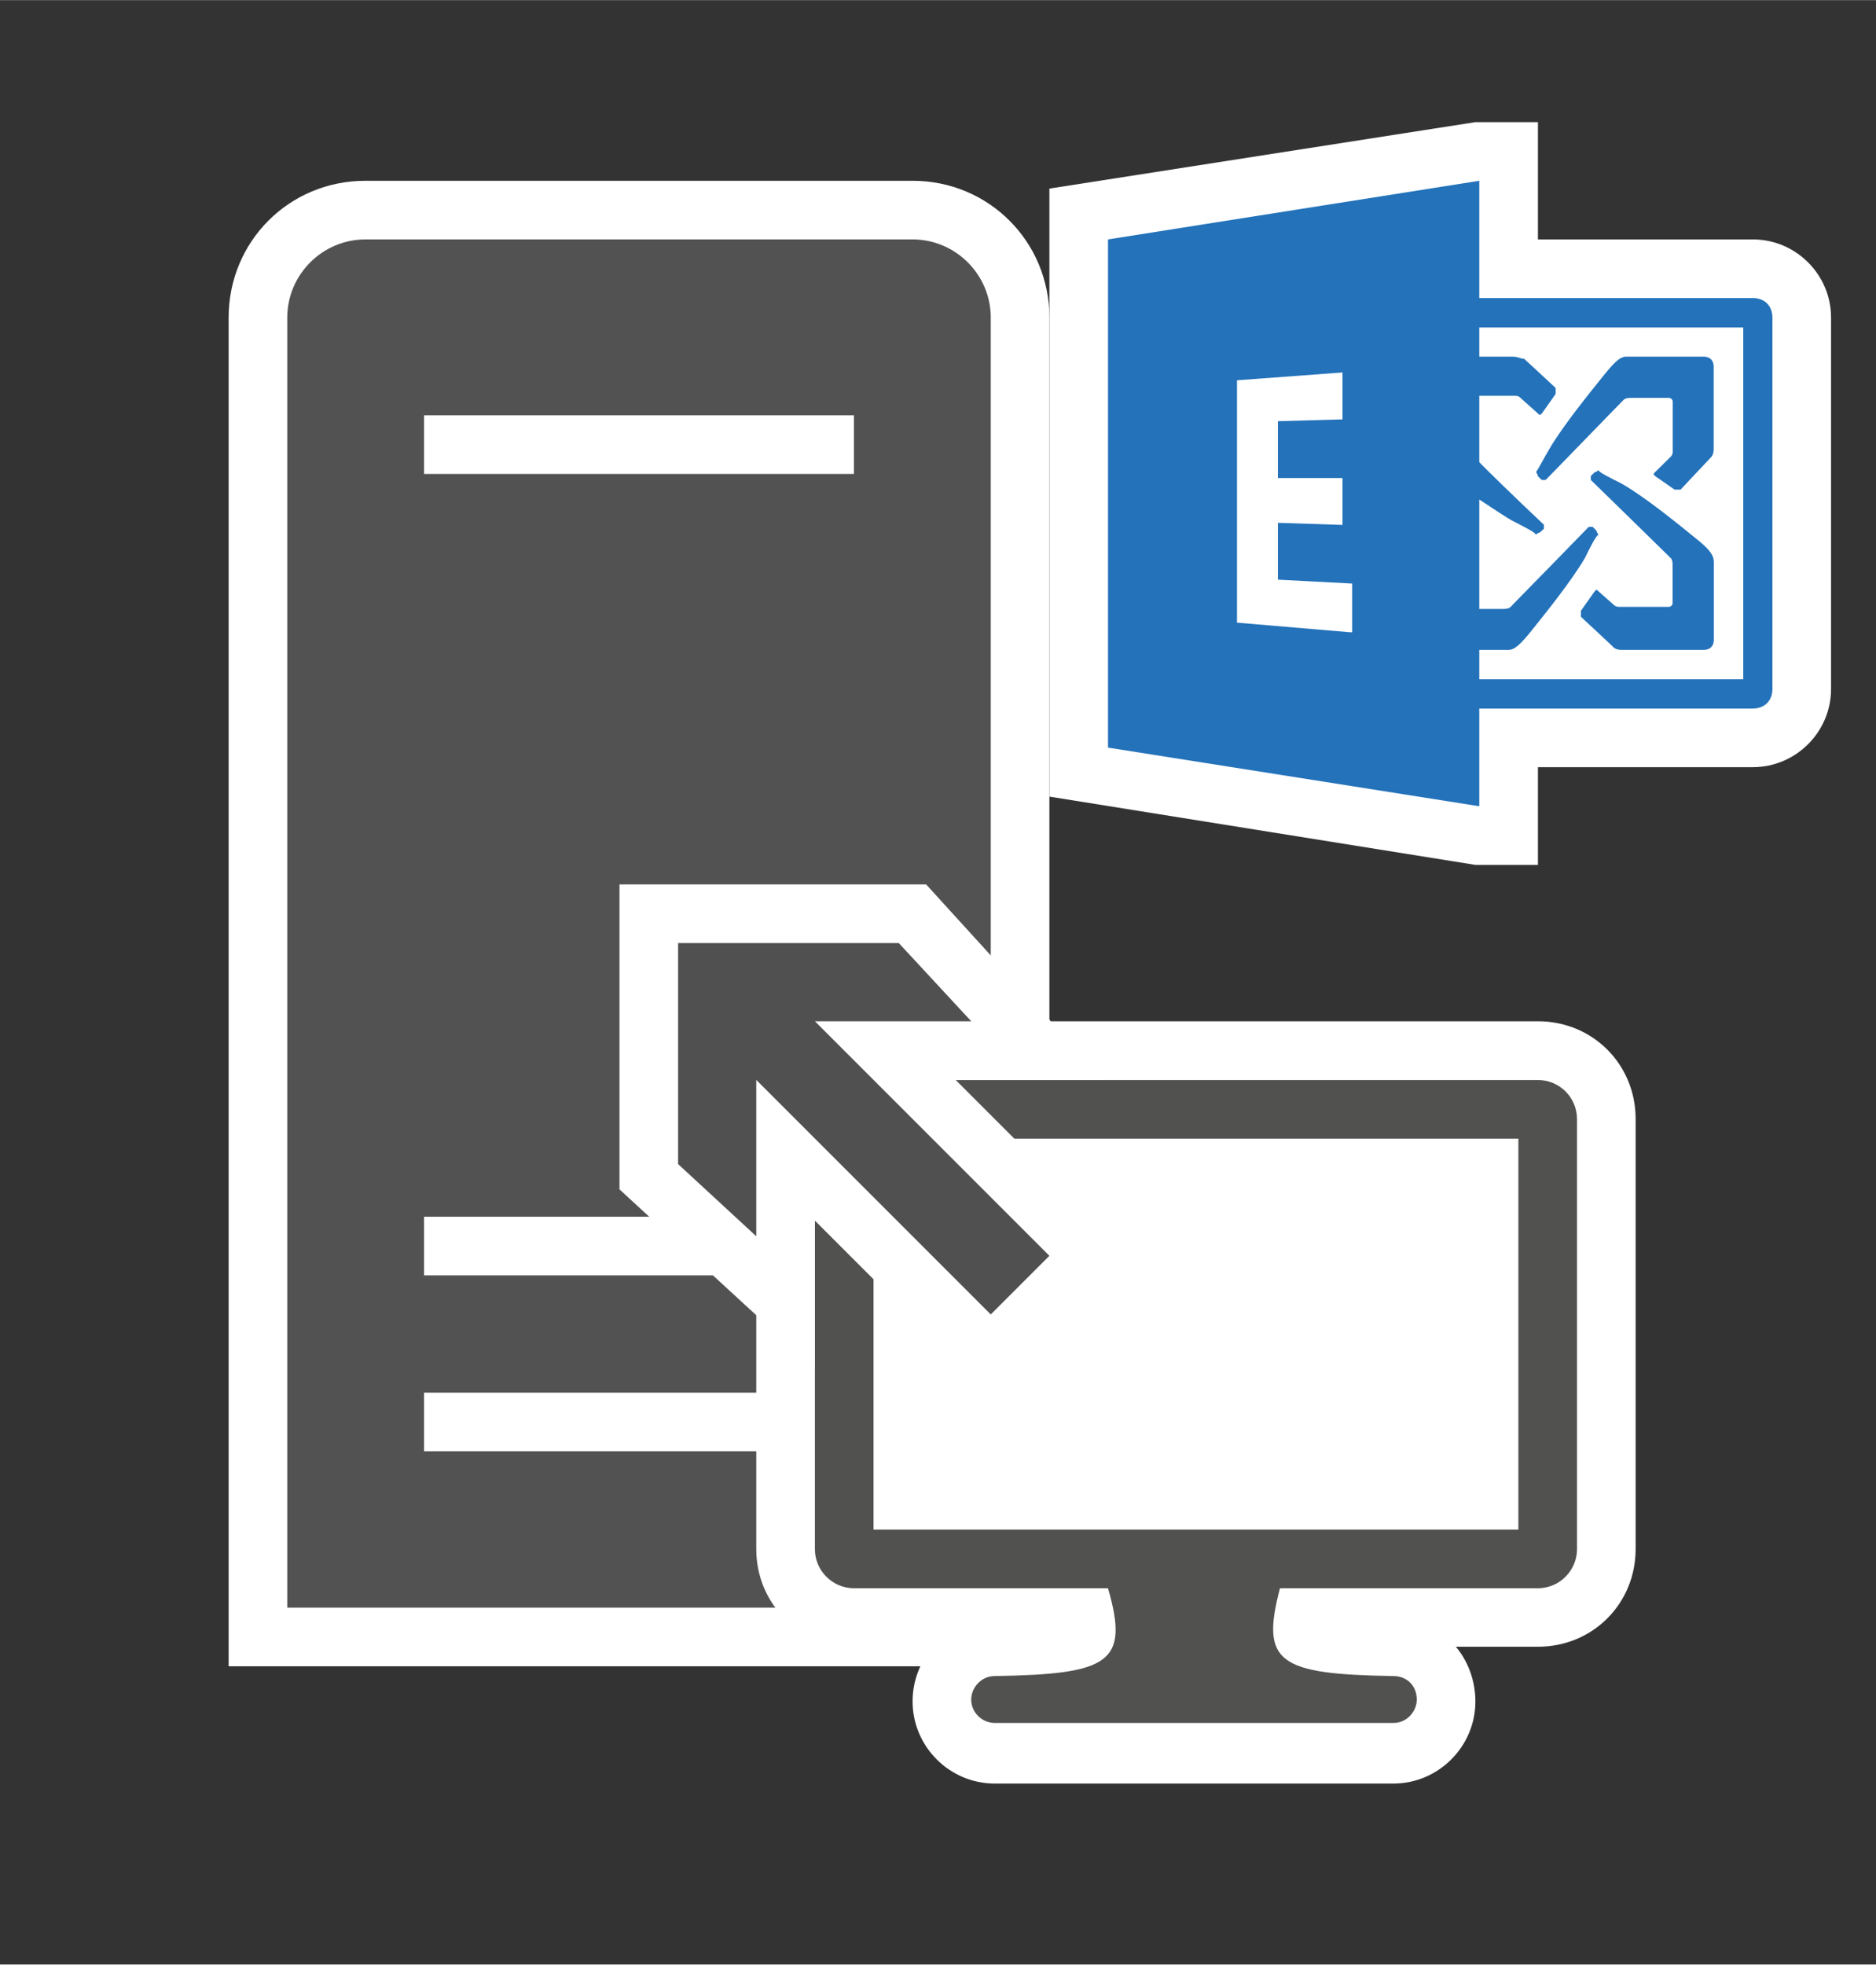 <?xml version="1.0" encoding="UTF-8" standalone="no"?>
<!DOCTYPE svg PUBLIC "-//W3C//DTD SVG 1.1//EN" "http://www.w3.org/Graphics/SVG/1.1/DTD/svg11.dtd">
<!-- Generated by Microsoft Visio, SVG Export Exchange 2013 Client Access Server.svg Page-1 -->
<svg xmlns="http://www.w3.org/2000/svg" xmlns:xlink="http://www.w3.org/1999/xlink" xmlns:ev="http://www.w3.org/2001/xml-events"
		xmlns:v="http://schemas.microsoft.com/visio/2003/SVGExtensions/" width="1in" height="1.047in" viewBox="0 0 72 75.375"
		xml:space="preserve" color-interpolation-filters="sRGB" class="st6">
	<rect x="0" y="0" width="72" height="75.375" fill="#333333" stroke="none"/>
	<v:documentProperties v:langID="4108" v:metric="true" v:viewMarkup="false"/>

	<style type="text/css">
	<![CDATA[
		.st1 {fill:#ffffff;stroke:none;stroke-linecap:butt;stroke-width:0.75}
		.st2 {fill:#515251;stroke:none;stroke-linecap:butt;stroke-width:0.75}
		.st3 {fill:#515150;stroke:none;stroke-linecap:butt;stroke-width:0.75}
		.st4 {fill:#515050;stroke:none;stroke-linecap:butt;stroke-width:0.75}
		.st5 {fill:#2372ba;stroke:none;stroke-linecap:butt;stroke-width:0.75}
		.st6 {fill:none;fill-rule:evenodd;font-size:12px;overflow:visible;stroke-linecap:square;stroke-miterlimit:3}
	]]>
	</style>

	<g v:mID="0" v:index="1" v:groupContext="foregroundPage">
		<title>Page-1</title>
		<v:pageProperties v:drawingScale="0.0393701" v:pageScale="0.0393701" v:drawingUnits="24" v:shadowOffsetX="8.50394"
				v:shadowOffsetY="-8.50394"/>
		<v:layer v:name="symbols" v:index="0"/>
		<g id="group425-1" transform="translate(8.775,-6.938)" v:mID="425" v:groupContext="group" v:layerMember="0">
			<title>Exchange 2013 Client Access Server</title>
			<g id="group426-2" v:mID="426" v:groupContext="group" v:layerMember="0">
				<title>Sheet.426</title>
				<g id="group427-3" transform="translate(2.73781E-13,-4.5)" v:mID="427" v:groupContext="group" v:layerMember="0">
					<title>Sheet.427</title>
					<g id="shape428-4" v:mID="428" v:groupContext="shape" v:layerMember="0">
						<title>Sheet.428</title>
						<path d="M0 75.37 L0 23.62 C0 20.7 2.32 18.37 5.25 18.37 L26.25 18.37 C29.17 18.37 31.5 20.7 31.5 23.62 L31.5
									 75.37 L0 75.37 Z" class="st1"/>
					</g>
					<g id="shape429-6" v:mID="429" v:groupContext="shape" v:layerMember="0" transform="translate(2.25,-2.25)">
						<title>Sheet.429</title>
						<path d="M24 22.87 L3 22.87 C1.35 22.87 0 24.22 0 25.87 L0 75.37 L27 75.37 L27 25.87 C27 24.22 25.65 22.87
									 24 22.87 ZM21.75 69.37 L5.25 69.37 L5.25 67.12 L21.75 67.12 L21.75 69.37 ZM21.75 62.62 L5.25
									 62.62 L5.25 60.37 L21.75 60.37 L21.75 62.62 ZM21.75 31.87 L5.25 31.87 L5.25 29.62 L21.75 29.62
									 L21.75 31.87 Z" class="st2"/>
					</g>
				</g>
				<g id="group430-8" transform="translate(15,0)" v:mID="430" v:groupContext="group" v:layerMember="0">
					<title>Sheet.430</title>
					<g id="group431-9" transform="translate(5.25,0)" v:mID="431" v:groupContext="group" v:layerMember="0">
						<title>Sheet.431</title>
						<g id="shape432-10" v:mID="432" v:groupContext="shape" v:layerMember="0">
							<title>Sheet.432</title>
							<path d="M9.15 75.37 C7.42 75.37 6 73.95 6 72.22 C6 71.4 6.3 70.72 6.75 70.12 L3.75 70.12 C1.65 70.12
										 0 68.47 0 66.37 L0 49.87 C0 47.77 1.65 46.12 3.75 46.12 L30 46.12 C32.1 46.12 33.75 47.77
										 33.75 49.87 L33.75 66.37 C33.75 68.47 32.1 70.12 30 70.12 L26.85 70.12 C27.3 70.65 27.6
										 71.4 27.6 72.22 C27.6 73.95 26.18 75.37 24.45 75.37 L9.15 75.37 Z" class="st1"/>
						</g>
						<g id="shape433-12" v:mID="433" v:groupContext="shape" v:layerMember="0" transform="translate(2.25,-2.325)">
							<title>Sheet.433</title>
							<path d="M27.75 50.7 L1.5 50.7 C0.67 50.7 0 51.37 0 52.2 L0 68.7 C0 69.52 0.67 70.2 1.5 70.2 L11.25 70.2
										 C12.07 73.05 11.33 73.5 6.9 73.57 C6.38 73.57 6 74.02 6 74.47 C6 75 6.45 75.37 6.9 75.37
										 L22.2 75.37 C22.73 75.37 23.1 74.92 23.1 74.47 C23.1 73.95 22.73 73.57 22.2 73.57 C17.78
										 73.5 17.1 73.05 17.85 70.2 L27.75 70.2 C28.58 70.2 29.25 69.52 29.25 68.7 L29.25 52.2 C29.25
										 51.37 28.58 50.7 27.75 50.7 ZM27 67.95 L2.25 67.95 L2.25 52.95 L27 52.95 L27 67.95 Z"
									class="st3"/>
						</g>
					</g>
					<g id="group434-14" transform="translate(1.93845E-13,-14.85)" v:mID="434" v:groupContext="group"
							v:layerMember="0">
						<title>Sheet.434</title>
						<g id="shape435-15" v:mID="435" v:groupContext="shape" v:layerMember="0">
							<title>Sheet.435</title>
							<path d="M7.5 68.62 L7.5 74.32 L0 67.42 L0 55.72 L11.77 55.72 L18.6 63.22 L12.9 63.22 L19.65 69.97 L14.25
										 75.37 L7.5 68.62 Z" class="st1"/>
						</g>
						<g id="shape436-17" v:mID="436" v:groupContext="shape" v:layerMember="0" transform="translate(2.25,-3.15)">
							<title>Sheet.436</title>
							<path d="M12 75.37 L14.25 73.12 L5.25 64.12 L11.25 64.12 L8.47 61.12 L0 61.12 L0 69.6 L3 72.37 L3 66.37
										 L12 75.37 Z" class="st4"/>
						</g>
					</g>
				</g>
			</g>
			<g id="group437-19" transform="translate(31.5,-35.25)" v:mID="437" v:groupContext="group" v:layerMember="0">
				<title>Sheet.437</title>
				<g id="shape438-20" v:mID="438" v:groupContext="shape" v:layerMember="0">
					<title>Sheet.438</title>
					<path d="M27 51.37 L18.75 51.37 L18.75 46.87 L16.35 46.87 L0 49.42 L0 72.75 L16.35 75.37 L18.75 75.37 L18.75
								 71.62 L27 71.62 C28.65 71.62 30 70.27 30 68.62 L30 54.37 C30 52.72 28.65 51.37 27 51.37 Z"
							class="st1"/>
				</g>
				<g id="shape439-22" v:mID="439" v:groupContext="shape" v:layerMember="0" transform="translate(20.4,-8.25)">
					<title>Sheet.439</title>
					<path d="M4.42 71.1 C3.68 70.5 2.48 69.52 1.58 69 C1.13 68.77 0.67 68.55 0.67 68.47 C0.67 68.47 0.6 68.55 0.53
								 68.55 L0.38 68.7 C0.38 68.7 0.38 68.85 0.38 68.85 C0.38 68.85 3.15 71.55 3.45 71.85 C3.52 71.92
								 3.52 72.07 3.52 72.15 L3.52 73.57 C3.52 73.65 3.45 73.72 3.37 73.72 L1.5 73.72 C1.42 73.72 1.35
								 73.72 1.27 73.65 L0.67 73.12 C0.6 73.05 0.6 73.05 0.53 73.12 L0 73.87 C0 73.95 0 74.02 0 74.1 C0
								 74.1 1.13 75.15 1.2 75.22 C1.27 75.3 1.35 75.37 1.57 75.37 L4.72 75.37 C4.95 75.37 5.1 75.22 5.1
								 75 L5.1 72 C5.1 71.7 4.88 71.47 4.42 71.1 Z" class="st5"/>
				</g>
				<g id="shape440-24" v:mID="440" v:groupContext="shape" v:layerMember="0" transform="translate(18.675,-14.4)">
					<title>Sheet.440</title>
					<path d="M0 74.7 C-0 74.7 0.07 74.77 0.07 74.85 L0.22 75 C0.22 75 0.3 75 0.37 75 C0.38 75 3.07 72.22 3.37 71.92
								 C3.45 71.85 3.6 71.85 3.68 71.85 L5.1 71.85 C5.18 71.85 5.25 71.92 5.25 72 L5.25 73.87 C5.25 73.95
								 5.25 74.02 5.18 74.1 L4.57 74.7 C4.5 74.77 4.5 74.77 4.57 74.85 L5.32 75.37 C5.4 75.37 5.47 75.37
								 5.55 75.37 C5.55 75.37 6.6 74.25 6.68 74.17 C6.75 74.1 6.82 74.02 6.82 73.8 L6.82 70.65 C6.82 70.42
								 6.68 70.27 6.45 70.27 L3.45 70.27 C3.22 70.27 3 70.5 2.63 70.95 C2.03 71.7 1.05 72.9 0.52 73.8 C0.3
								 74.17 0.07 74.62 0 74.7 Z" class="st5"/>
				</g>
				<g id="shape441-26" v:mID="441" v:groupContext="shape" v:layerMember="0" transform="translate(2.25,-2.25)">
					<title>Sheet.441</title>
					<path d="M24.75 55.87 L14.25 55.87 L14.25 51.37 L0 53.62 L0 73.12 L14.25 75.37 L14.25 71.62 L24.75 71.62 C25.2
								 71.62 25.5 71.32 25.5 70.87 L25.5 56.62 C25.5 56.17 25.2 55.87 24.75 55.87 ZM24.38 70.5 L14.25 70.5
								 L14.25 69.37 L15.38 69.37 C15.6 69.37 15.83 69.15 16.2 68.7 C16.8 67.95 17.77 66.75 18.3 65.85 C18.52
								 65.4 18.75 64.95 18.83 64.95 C18.83 64.95 18.75 64.87 18.75 64.8 L18.6 64.65 C18.6 64.65 18.45 64.65
								 18.45 64.65 C18.45 64.65 15.75 67.42 15.45 67.72 C15.38 67.8 15.22 67.8 15.15 67.8 L14.25 67.8 L14.25
								 63.6 C14.7 63.9 15.38 64.35 15.53 64.42 C15.97 64.65 16.42 64.87 16.42 64.95 C16.42 64.95 16.5 64.87
								 16.57 64.87 L16.73 64.72 C16.73 64.72 16.73 64.57 16.73 64.57 C16.73 64.57 15.22 63.15 14.25 62.17
								 L14.25 59.62 L15.6 59.62 C15.67 59.62 15.75 59.62 15.83 59.7 L16.5 60.3 C16.57 60.37 16.57 60.37
								 16.65 60.3 L17.18 59.55 C17.18 59.47 17.18 59.4 17.18 59.32 C17.18 59.32 16.05 58.27 15.97 58.2
								 C15.83 58.2 15.75 58.12 15.53 58.12 L14.25 58.12 L14.25 57 L24.38 57 L24.38 70.5 Z" class="st5"/>
				</g>
				<g id="shape442-28" v:mID="442" v:groupContext="shape" v:layerMember="0" transform="translate(7.2,-8.925)">
					<title>Sheet.442</title>
					<path d="M4.35 75.37 L0 75 L0 65.7 L4.05 65.4 L4.05 67.2 L1.57 67.27 L1.57 69.45 L4.05 69.45 L4.05 71.25 L1.57
								 71.17 L1.57 73.35 L4.42 73.5 L4.42 75.37 L4.35 75.37 Z" class="st1"/>
				</g>
			</g>
		</g>
	</g>
</svg>
